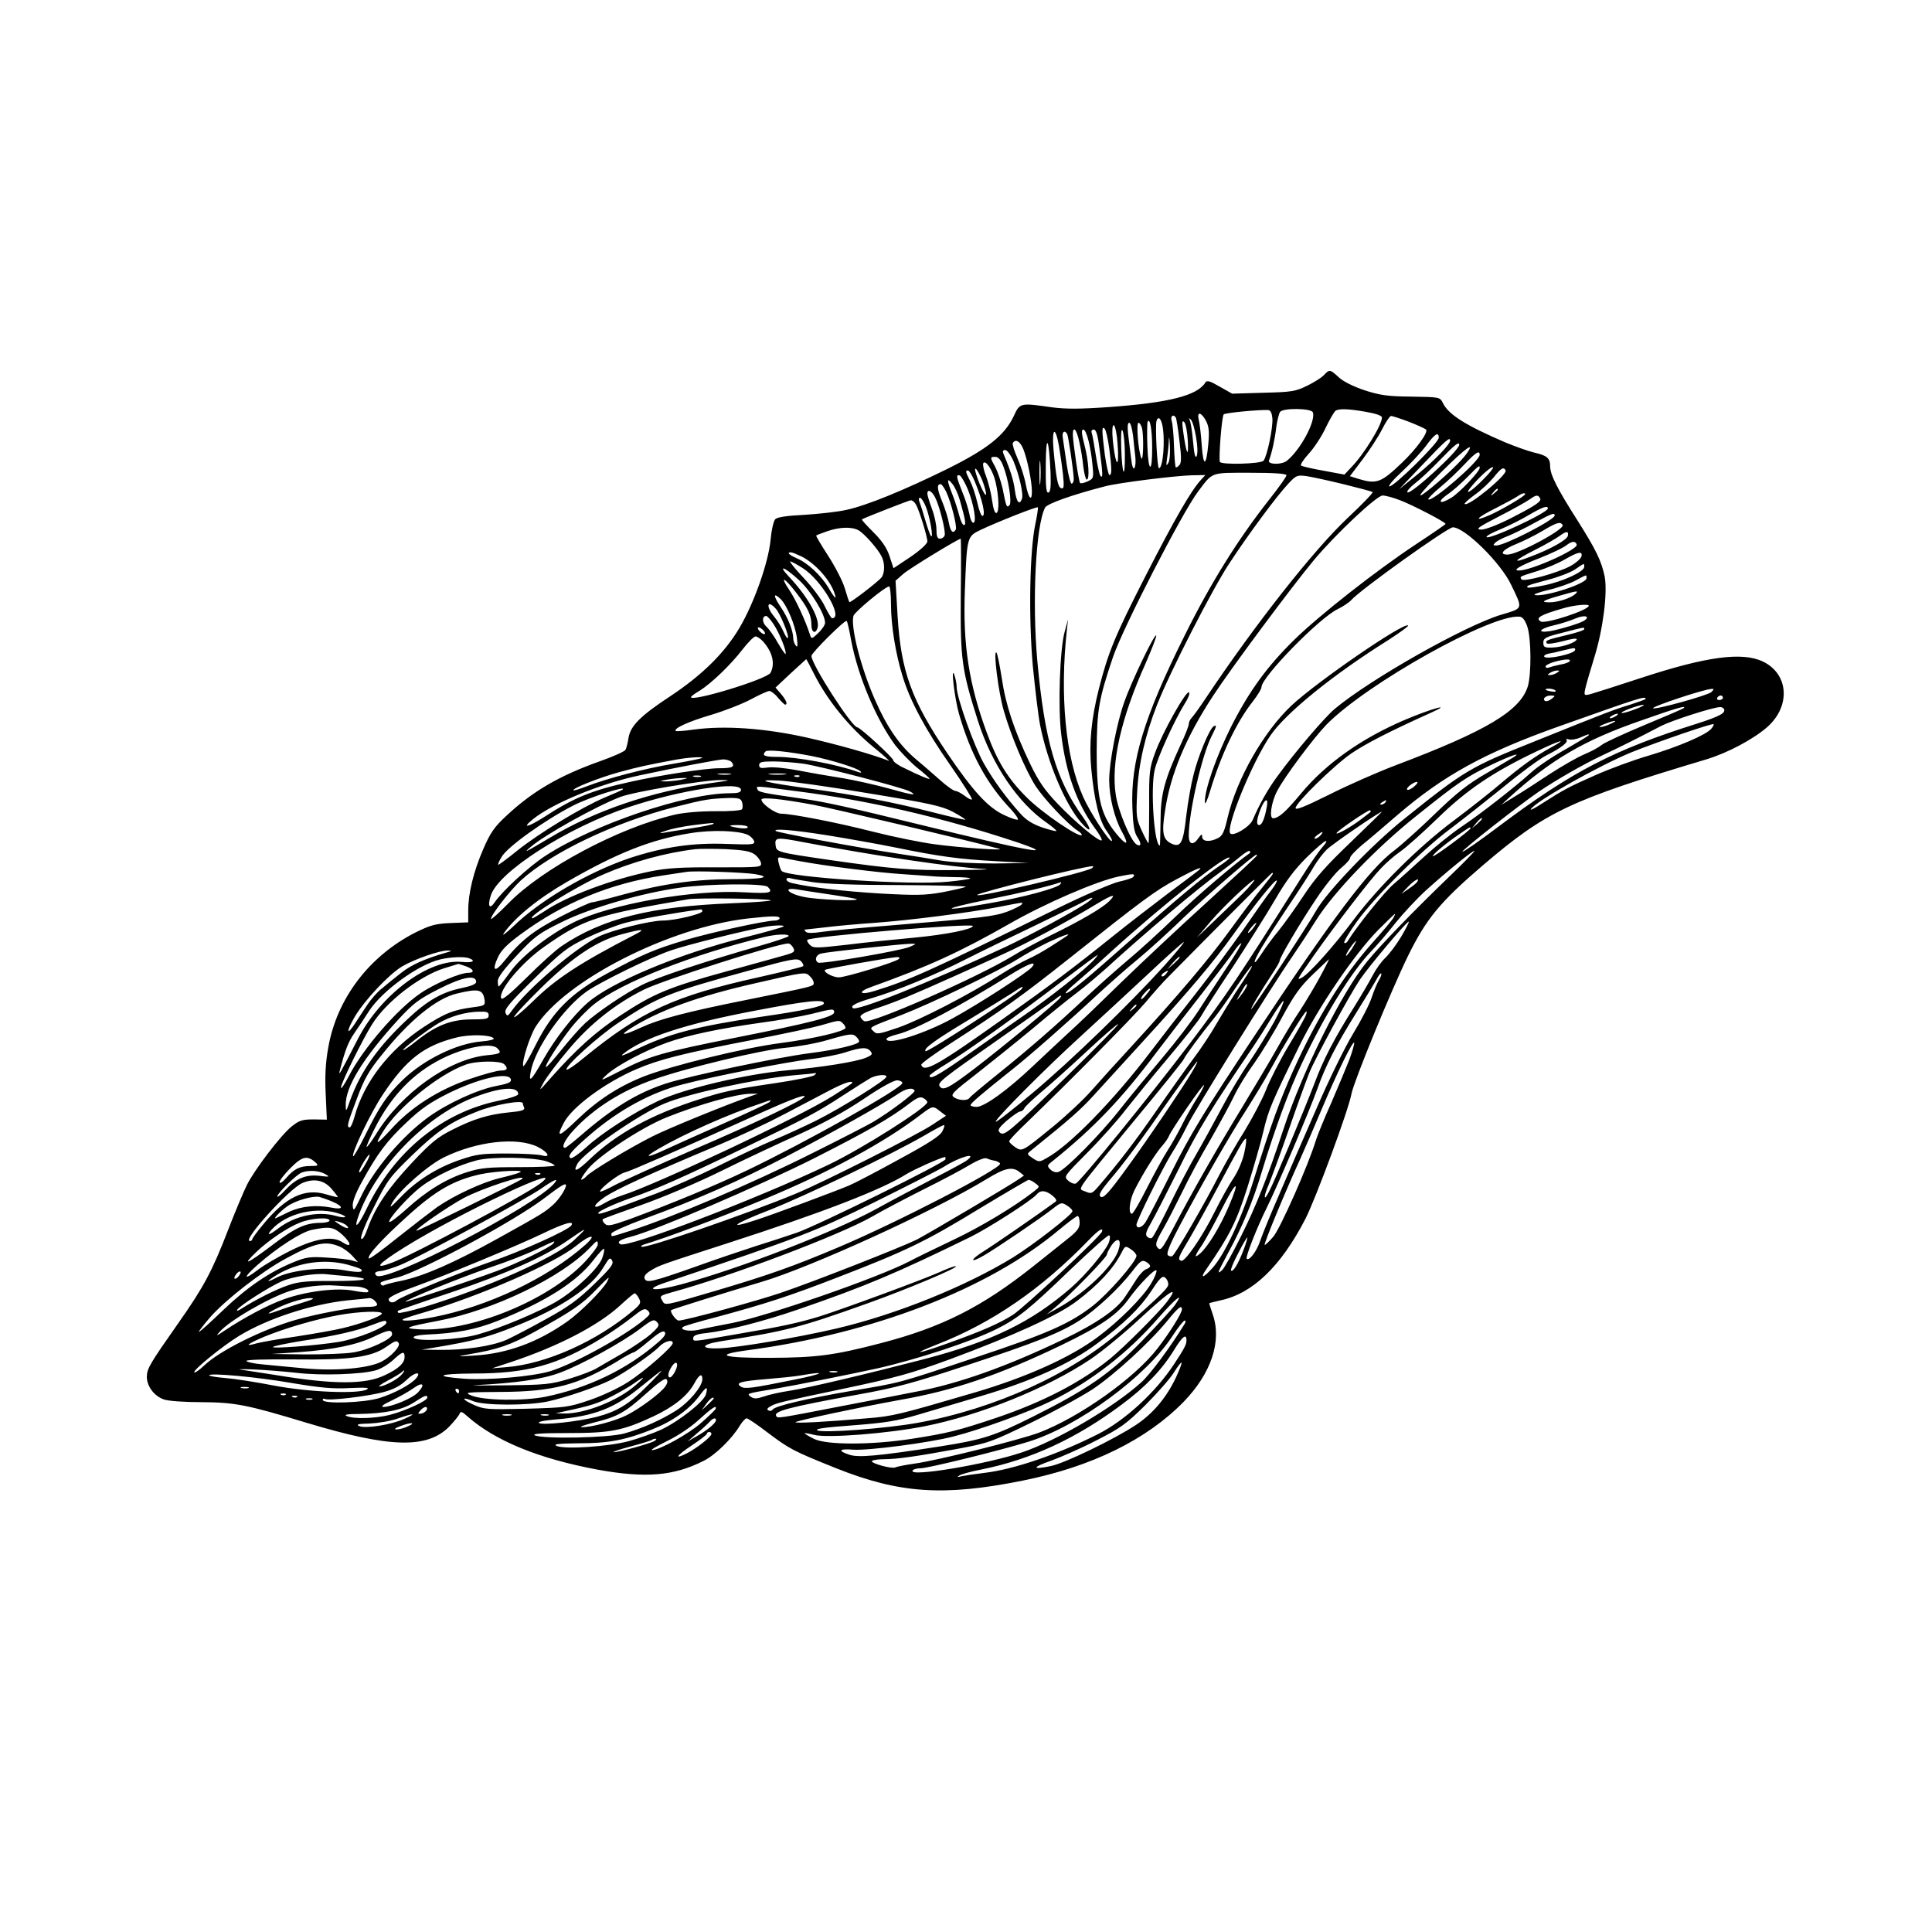 <?xml version="1.0" standalone="no"?>
<!DOCTYPE svg PUBLIC "-//W3C//DTD SVG 20010904//EN"
 "http://www.w3.org/TR/2001/REC-SVG-20010904/DTD/svg10.dtd">
<svg version="1.0" xmlns="http://www.w3.org/2000/svg"
 width="850pt" height="850pt" viewBox="0 0 850 850"
 preserveAspectRatio="xMidYMid meet">
<g transform="translate(0,850) scale(0.1,-0.1)"
fill="#000000" stroke="none">
<path d="M5825 6850 c-10 -11 -43 -32 -74 -47 -51 -25 -68 -28 -193 -31 l-137
-4 -55 31 c-43 25 -56 29 -63 18 -35 -57 -159 -89 -425 -108 -128 -9 -188 -9
-250 -1 -140 20 -141 20 -168 -39 -40 -84 -115 -144 -290 -231 -193 -95 -354
-161 -445 -181 -38 -9 -122 -18 -185 -22 -79 -4 -119 -10 -129 -19 -8 -9 -17
-48 -21 -93 -10 -100 -73 -278 -137 -386 -66 -111 -165 -208 -304 -300 -132
-87 -175 -130 -184 -184 -3 -21 -9 -44 -13 -52 -4 -7 -55 -30 -112 -50 -180
-64 -298 -133 -413 -241 -52 -48 -70 -74 -101 -146 -42 -97 -66 -193 -66 -270
l0 -52 -78 -3 c-68 -3 -90 -10 -155 -42 -204 -104 -346 -292 -383 -507 -12
-67 -15 -128 -11 -205 l5 -111 -58 1 c-50 0 -63 -4 -97 -31 -48 -39 -164 -191
-197 -258 -14 -28 -51 -116 -82 -196 -70 -182 -108 -253 -220 -412 -127 -181
-137 -199 -138 -235 0 -42 32 -85 75 -100 19 -7 91 -12 168 -12 145 -1 197
-11 461 -91 365 -110 528 -115 626 -17 22 23 43 49 46 57 4 12 11 10 34 -11
122 -108 315 -187 574 -235 210 -38 334 -28 466 39 52 26 126 99 159 155 11
17 24 32 30 32 5 0 46 -27 90 -61 98 -74 115 -83 302 -158 280 -112 476 -125
823 -55 303 61 545 180 708 347 121 125 168 266 128 383 -9 26 -16 49 -16 50
0 1 23 7 50 13 141 30 265 149 373 358 46 90 190 479 203 551 10 53 172 449
248 605 81 165 141 238 330 400 278 237 381 286 983 466 93 28 206 88 268 142
104 92 95 233 -18 288 -91 44 -249 23 -538 -72 -106 -35 -207 -67 -222 -71
-28 -7 -29 -6 -22 26 4 18 22 80 40 138 38 123 58 282 45 353 -14 68 -38 118
-119 246 -90 141 -121 203 -121 239 0 37 -14 48 -71 61 -25 6 -81 26 -125 44
-177 76 -251 123 -276 174 -13 26 -14 26 -138 28 -106 1 -138 6 -207 28 -50
17 -94 39 -113 57 -38 35 -41 36 -65 10z m-227 -191 c3 -41 -23 -166 -39 -186
-12 -14 -185 -19 -192 -5 -6 13 8 201 17 209 7 7 156 21 196 19 10 -1 16 -14
18 -37z m178 27 c14 -37 -54 -165 -114 -213 -23 -19 -86 -17 -79 1 12 31 26
93 32 146 4 30 12 61 17 68 15 18 137 16 144 -2z m234 2 c46 -8 70 -17 70 -25
0 -33 -80 -163 -135 -219 l-30 -32 -92 17 c-50 9 -95 19 -99 23 -4 4 12 28 35
53 22 24 56 75 73 112 18 38 38 71 43 75 14 11 55 10 135 -4z m-704 -40 c13
-25 15 -47 10 -102 -9 -100 -22 -102 -29 -4 -3 46 -9 95 -13 111 -9 38 11 35
32 -5z m-133 15 c3 -5 10 -50 16 -102 9 -71 9 -97 0 -107 -7 -8 -14 -12 -16
-10 -3 3 -6 44 -8 93 -1 48 -6 98 -10 111 -7 21 7 32 18 15z m1024 -18 c38
-15 72 -30 77 -35 11 -11 -41 -84 -106 -146 -92 -88 -111 -95 -191 -71 l-38
12 56 74 c31 41 70 101 86 133 16 32 34 58 39 58 5 0 40 -11 77 -25z m-1083
-16 c13 -65 3 -189 -15 -189 -8 0 -17 184 -11 208 7 22 19 13 26 -19z m148
-51 c7 -37 8 -73 3 -84 -6 -13 -11 5 -16 63 -4 46 -11 88 -15 95 -5 10 -4 10
5 2 7 -6 17 -40 23 -76z m-193 -45 c1 -118 -17 -114 -21 4 -2 54 -1 102 1 107
10 21 20 -34 20 -111z m157 25 c4 -78 -7 -55 -21 47 -5 39 -4 47 5 38 7 -6 14
-45 16 -85z m-241 25 c3 -32 8 -74 10 -93 2 -19 1 -41 -4 -49 -5 -8 -11 8 -15
45 -4 33 -10 80 -13 107 -3 30 -2 47 5 47 6 0 13 -26 17 -57z m39 35 c9 -35 6
-157 -3 -133 -13 32 -23 155 -12 155 5 0 11 -10 15 -22z m-110 -40 c3 -29 6
-69 5 -88 -1 -54 -15 -9 -23 73 -8 79 8 92 18 15z m-34 -49 c12 -93 12 -119 1
-119 -4 0 -13 40 -20 88 -14 111 -14 129 -1 116 6 -6 14 -44 20 -85z m69 -28
c1 -116 -12 -94 -16 27 -2 64 0 90 6 77 5 -11 10 -58 10 -104z m-201 57 c7
-29 15 -79 18 -110 4 -32 11 -58 15 -58 14 0 9 80 -10 153 -13 50 -14 67 -5
67 14 0 33 -74 41 -160 5 -53 4 -56 -22 -68 -15 -7 -30 -10 -33 -7 -6 5 -31
176 -32 213 0 41 17 23 28 -30z m90 -37 c14 -105 15 -128 4 -115 -5 5 -14 47
-21 92 -7 46 -15 90 -18 98 -3 8 1 14 9 14 11 0 18 -24 26 -89z m-179 17 c6
-35 14 -92 18 -127 5 -52 4 -63 -8 -59 -15 5 -22 40 -34 171 -8 94 8 105 24
15z m36 53 c5 -9 27 -154 29 -196 1 -11 -3 -21 -9 -23 -5 -1 -15 37 -22 85 -7
48 -15 100 -17 116 -5 26 7 37 19 18z m445 -128 c-9 -15 -10 -12 -6 16 3 18 7
52 8 75 1 32 3 28 5 -16 2 -32 -1 -66 -7 -75z m1190 111 c0 -21 -195 -214
-217 -214 -8 0 16 29 55 65 39 36 87 88 107 115 38 52 55 62 55 34z m-1708
-153 c2 -61 0 -85 -9 -88 -10 -4 -13 25 -12 124 1 141 14 118 21 -36z m1758
141 c0 -17 -65 -84 -142 -148 l-83 -67 105 110 c100 105 120 123 120 105z
m-1877 -40 c17 -43 37 -141 37 -184 0 -48 -15 -31 -27 31 -6 33 -23 85 -37
116 -14 32 -23 61 -20 66 12 20 33 7 47 -29z m1917 21 c0 -25 -215 -222 -228
-209 -4 4 11 22 33 39 22 17 72 63 110 103 67 69 85 83 85 67z m31 -41 c-22
-30 -84 -90 -150 -145 -85 -70 -63 -36 45 71 103 102 148 134 105 74z m-1992
-31 c25 -60 45 -146 37 -166 -11 -30 -24 -14 -31 38 -6 45 -19 87 -50 160 -5
12 -3 17 8 17 8 0 24 -22 36 -49z m2051 28 c0 -28 -212 -211 -226 -196 -3 3
21 27 53 54 32 26 80 72 107 101 48 51 66 63 66 41z m-1933 -121 c-2 -24 -4
-5 -4 42 0 47 2 66 4 43 2 -24 2 -62 0 -85z m-164 74 c24 -60 40 -163 28 -175
-12 -12 -14 -8 -30 74 -7 30 -21 72 -31 92 -25 45 -25 47 -1 47 13 0 24 -13
34 -38z m-33 -72 c15 -64 17 -132 4 -137 -7 -2 -14 18 -19 54 -4 31 -16 79
-26 106 -11 27 -16 53 -13 59 10 17 42 -31 54 -82z m2130 61 c0 -15 -89 -109
-125 -131 -50 -31 -65 -20 -19 13 22 14 61 49 89 77 52 53 55 55 55 41z m19
-47 c-58 -60 -96 -81 -50 -28 39 45 84 84 90 78 3 -2 -15 -25 -40 -50z m-2207
-8 c10 -27 18 -55 16 -62 -2 -7 -15 16 -30 52 -14 36 -22 64 -16 62 6 -2 19
-26 30 -52z m2302 45 c11 -18 -165 -163 -180 -148 -3 2 17 20 44 40 28 19 64
54 83 76 33 42 44 48 53 32z m-2336 -48 c35 -83 50 -153 34 -153 -5 0 -15 26
-22 58 -7 31 -21 74 -31 94 -21 42 -23 48 -10 48 5 0 18 -21 29 -47z m1372 26
c0 -6 -34 -54 -76 -107 -139 -177 -258 -368 -372 -598 -179 -359 -238 -553
-230 -756 3 -79 8 -110 22 -131 19 -28 17 -45 -4 -32 -25 15 -81 148 -91 218
-22 139 23 338 131 578 27 62 49 118 47 123 -5 14 -109 -202 -140 -291 -33
-91 -67 -267 -67 -345 0 -74 23 -168 56 -227 29 -53 25 -64 -11 -25 -81 92
-100 161 -100 379 1 181 9 229 72 415 43 127 304 634 373 726 67 89 53 84 231
84 107 0 159 -4 159 -11z m-1402 -62 c27 -67 40 -147 24 -147 -6 0 -14 17 -17
38 -4 20 -17 64 -31 97 -27 68 -29 78 -11 73 6 -3 22 -30 35 -61z m1025 41
c-43 -47 -114 -170 -241 -418 -137 -268 -166 -339 -207 -499 -34 -134 -44
-241 -34 -352 13 -140 35 -231 70 -278 16 -23 25 -41 20 -41 -14 0 -97 129
-126 195 -77 172 -103 445 -71 735 l5 45 -15 -55 c-21 -74 -30 -332 -15 -451
20 -168 68 -302 147 -411 20 -27 34 -51 31 -55 -10 -9 -118 81 -194 161 -57
60 -83 97 -122 178 -69 145 -107 258 -124 377 -9 57 -19 106 -23 110 -15 14 8
-172 32 -255 32 -112 95 -261 140 -332 36 -55 139 -166 183 -195 14 -9 23 -18
20 -21 -12 -12 -173 97 -240 164 -84 83 -131 159 -178 288 -78 212 -105 385
-96 623 9 238 9 239 70 268 76 36 246 103 251 99 2 -3 -3 -36 -11 -74 -25
-117 -30 -412 -11 -624 10 -102 24 -219 32 -260 33 -165 110 -347 179 -427 46
-53 52 -38 9 23 -118 163 -168 336 -200 684 -24 265 -7 599 34 677 10 17 115
55 262 93 59 16 309 47 384 49 l59 1 -20 -22z m631 -19 c65 -16 121 -31 125
-34 3 -3 -46 -54 -109 -113 -151 -142 -408 -469 -624 -792 -27 -41 -56 -81
-63 -88 -7 -7 -13 -20 -13 -28 0 -8 -16 -49 -36 -91 -71 -155 -88 -217 -88
-335 -1 -60 -2 -108 -3 -108 -25 0 -42 250 -23 332 12 55 88 221 134 295 15
23 22 44 17 47 -13 8 -117 -177 -149 -266 -25 -68 -27 -84 -26 -235 0 -90 -1
-163 -3 -163 -2 0 -16 25 -30 56 -24 53 -25 63 -20 168 6 124 35 251 88 386
56 143 243 509 318 622 83 127 209 297 260 351 34 36 38 38 81 32 25 -4 99
-20 164 -36z m-1690 -73 c24 -85 27 -106 17 -106 -6 0 -15 19 -21 43 -6 23
-19 65 -30 92 -25 63 -25 77 0 46 11 -13 26 -46 34 -75z m-61 40 c22 -47 49
-154 42 -166 -12 -20 -23 -9 -30 28 -3 20 -17 64 -30 96 -23 56 -24 76 -6 76
4 0 15 -16 24 -34z m2427 10 c0 -2 -8 -10 -17 -17 -16 -13 -17 -12 -4 4 13 16
21 21 21 13z m-2476 -34 c20 -39 48 -152 42 -168 -3 -8 -12 -14 -21 -14 -11 0
-15 11 -15 40 0 22 -9 63 -20 92 -11 29 -20 59 -20 66 0 22 19 13 34 -16z
m2596 14 c0 -8 -98 -66 -153 -91 -80 -35 -62 -13 25 30 39 20 80 42 92 50 20
14 36 19 36 11z m-550 -27 c53 -20 200 -96 200 -104 0 -2 -58 -42 -128 -88
-180 -119 -430 -316 -538 -422 -120 -118 -198 -225 -278 -383 -63 -126 -117
-277 -115 -331 0 -15 10 5 23 49 48 159 116 303 188 394 21 27 38 55 38 63 0
44 254 304 335 343 23 11 50 29 60 40 43 48 424 320 447 320 52 0 211 -156
257 -254 52 -108 54 -101 -46 -131 -160 -49 -573 -282 -731 -414 -44 -37 -174
-189 -251 -295 -42 -56 -82 -128 -109 -192 -12 -31 -85 -75 -99 -61 -23 23 97
316 177 432 67 98 275 267 518 419 51 33 90 61 87 64 -17 17 -402 -248 -513
-352 -123 -116 -241 -323 -281 -493 -14 -62 -23 -81 -42 -90 -36 -19 -69 -16
-70 5 0 14 -3 13 -16 -5 -23 -34 -43 -29 -43 10 0 103 58 354 100 437 23 45
25 54 9 44 -18 -11 -68 -131 -88 -213 -11 -42 -25 -123 -32 -181 -13 -118 -24
-140 -64 -122 -39 18 -45 47 -29 147 24 160 92 322 212 505 79 121 344 477
442 595 96 115 277 285 303 285 12 0 47 -9 77 -21z m615 10 c10 -14 -15 -31
-128 -89 -59 -30 -112 -50 -130 -50 -27 1 -15 10 78 58 61 31 121 65 135 75
28 20 36 21 45 6z m-2701 -40 c17 -43 34 -139 22 -128 -3 3 -15 35 -25 70 -10
35 -22 72 -26 82 -4 9 -3 17 3 17 5 0 17 -18 26 -41z m-44 11 c15 -27 50 -141
50 -162 0 -10 -30 -38 -74 -68 l-75 -50 -17 52 c-12 37 -33 68 -71 106 -30 30
-53 55 -51 57 9 6 205 83 215 84 7 0 17 -8 23 -19z m2780 -17 c-1 -20 -270
-144 -270 -125 0 5 28 20 63 34 35 15 90 42 123 62 58 34 84 44 84 29z m30
-31 c0 -19 -220 -132 -257 -132 -15 0 -15 2 -3 14 8 7 33 20 55 28 22 9 74 34
115 57 77 42 90 47 90 33z m35 -42 c11 -18 -197 -130 -243 -130 -39 0 -20 23
40 47 30 12 82 38 114 57 62 37 79 43 89 26z m-3098 -23 c24 -13 84 -80 101
-114 16 -29 15 -75 0 -94 -18 -21 -138 -113 -141 -108 -2 2 -11 29 -20 60 -9
31 -42 95 -73 143 -31 48 -55 88 -53 90 2 2 24 10 49 19 55 19 108 20 137 4z
m3121 -24 c-3 -18 -76 -59 -167 -93 -82 -32 -72 -17 21 30 46 23 94 51 108 61
31 23 42 24 38 2z m-2671 -265 c-2 -278 4 -325 75 -548 61 -192 176 -363 305
-451 24 -17 43 -33 40 -35 -2 -2 -30 5 -63 16 -42 15 -70 32 -97 63 -60 67
-116 143 -159 219 -42 75 -117 284 -119 333 0 17 -5 41 -10 55 -17 48 1 -104
20 -170 51 -177 122 -309 230 -422 19 -21 32 -40 29 -44 -3 -3 -31 6 -62 21
-70 33 -136 105 -249 272 -157 233 -203 359 -218 603 l-9 155 34 30 c26 23
239 153 253 155 1 0 2 -114 0 -252z m2710 226 c7 -21 -200 -114 -254 -114 -31
0 2 20 89 54 51 20 104 45 118 56 26 20 41 21 47 4z m-3409 -53 c58 -30 119
-97 141 -154 15 -40 5 -33 -24 17 -32 54 -92 110 -140 130 -34 15 -45 26 -25
26 6 0 27 -9 48 -19z m3430 2 c-2 -10 -23 -29 -48 -43 -57 -31 -207 -72 -216
-59 -8 13 -12 11 71 37 39 12 93 35 120 51 59 34 78 37 73 14z m-3427 -52 c83
-52 182 -221 130 -221 -4 0 -18 24 -32 52 -13 29 -55 85 -93 125 -38 40 -64
73 -59 73 5 0 29 -13 54 -29z m3439 5 c0 -21 -93 -64 -175 -81 -38 -8 -71 -12
-74 -10 -7 8 0 10 89 34 47 12 101 33 120 46 42 29 40 28 40 11z m-3456 -57
c53 -48 116 -151 116 -189 0 -9 -13 -29 -30 -45 -27 -26 -30 -27 -36 -9 -19
61 -62 154 -90 196 -46 68 -24 60 30 -11 51 -66 66 -98 66 -142 0 -30 17 -40
26 -14 15 38 -39 137 -125 228 -51 54 -22 45 43 -14z m3466 7 c0 -24 -183 -83
-227 -74 -10 2 16 12 57 22 41 9 95 28 120 41 54 29 50 28 50 11z m-3060 -115
c0 -91 20 -217 51 -316 32 -107 101 -236 211 -393 55 -79 97 -146 94 -149 -3
-3 -17 4 -32 16 -15 11 -33 21 -40 21 -8 0 -38 21 -68 48 -29 26 -79 69 -110
95 -70 60 -124 139 -175 255 -64 144 -110 327 -96 373 6 18 140 129 157 129 4
0 8 -35 8 -79z m3010 45 c-20 -18 -76 -36 -113 -36 -42 0 -30 8 44 29 80 23
87 24 69 7z m-3494 -23 c27 -28 63 -115 70 -169 4 -36 3 -45 -5 -34 -6 8 -11
22 -11 30 0 35 -23 92 -55 139 -34 50 -34 68 1 34z m-22 -42 c19 -21 60 -121
52 -128 -3 -3 -11 10 -19 28 -8 19 -26 48 -40 65 -39 46 -32 79 7 35z m3576
14 c0 -19 -191 -82 -212 -69 -24 15 -1 29 97 57 49 15 115 21 115 12z m-21
-66 c-19 -12 -105 -38 -151 -46 -60 -9 -44 12 19 26 31 7 74 21 97 31 39 16
65 8 35 -11z m-3565 -16 c26 -39 59 -123 52 -130 -2 -2 -17 20 -34 49 -16 29
-39 61 -50 71 -20 18 -20 47 -1 47 5 0 20 -17 33 -37z m3315 -8 c18 -52 19
-207 3 -264 -33 -108 -182 -197 -582 -348 -79 -30 -211 -88 -292 -129 -105
-52 -148 -70 -148 -59 0 22 166 185 245 240 63 43 170 98 350 179 103 46 4 19
-114 -31 -192 -82 -347 -192 -457 -324 -68 -82 -99 -109 -123 -109 -18 0 -8
71 18 120 32 62 160 233 217 292 178 181 724 486 849 475 14 -1 24 -15 34 -42z
m-2974 -64 c30 -157 111 -348 194 -460 21 -27 63 -71 94 -97 32 -25 57 -48 57
-50 0 -5 -48 15 -112 47 -27 12 -48 28 -48 34 0 11 -146 145 -158 145 -24 0
-202 277 -202 314 0 14 148 161 155 154 3 -2 12 -41 20 -87z m-385 44 c7 -8 8
-15 2 -15 -5 0 -15 7 -22 15 -7 8 -8 15 -2 15 5 0 15 -7 22 -15z m3610 7 c0
-5 -35 -16 -77 -26 -88 -21 -95 -24 -88 -36 3 -5 35 0 71 9 39 11 63 14 61 8
-5 -15 -66 -35 -109 -36 -33 -1 -38 2 -38 22 0 19 10 25 83 43 104 27 97 25
97 16z m-3613 -54 c42 -47 54 -98 33 -138 -15 -28 -350 -130 -350 -107 0 3 17
16 38 28 51 32 136 113 189 182 24 31 50 57 57 57 7 0 22 -10 33 -22z m3573
-37 c0 -17 -127 -45 -136 -30 -2 5 5 10 18 13 13 2 41 8 63 14 55 13 55 13 55
3z m-3350 -103 c60 -120 158 -240 269 -330 42 -34 69 -59 61 -55 -72 28 -223
71 -360 102 -184 41 -361 54 -499 35 -41 -6 -76 -8 -78 -6 -11 11 57 42 156
71 60 18 139 49 176 69 37 20 73 36 80 36 7 0 25 -13 38 -30 14 -16 28 -30 31
-30 13 0 5 20 -18 47 l-24 28 66 62 c37 34 68 62 69 63 1 0 16 -28 33 -62z
m3326 53 c-3 -5 -22 -12 -42 -15 -19 -4 -42 -10 -50 -13 -8 -3 -14 -1 -14 5 0
5 17 14 38 20 48 13 75 14 68 3z m-56 -51 c-8 -5 -22 -10 -30 -10 -13 0 -13 1
0 10 8 5 22 10 30 10 13 0 13 -1 0 -10z m-6 -79 c3 -4 -6 -6 -19 -3 -14 2 -25
6 -25 8 0 8 39 4 44 -5z m685 -6 c-14 -14 -248 -79 -256 -71 -7 7 224 84 257
85 12 1 12 -1 -1 -14z m-703 -30 c-10 -8 -23 -12 -28 -9 -14 9 2 24 25 24 21
-1 21 -1 3 -15z m754 5 c0 -5 -7 -10 -16 -10 -8 0 -12 5 -9 10 3 6 10 10 16
10 5 0 9 -4 9 -10z m-340 -5 c0 -2 -30 -13 -67 -25 -69 -21 -92 -29 -417 -160
-288 -115 -310 -128 -576 -341 -144 -115 -344 -324 -391 -408 -33 -60 -278
-431 -284 -431 -5 0 37 71 92 155 18 27 33 53 33 58 0 14 90 167 162 274 37
56 86 116 108 134 22 18 40 38 40 45 0 7 24 32 52 56 29 23 100 84 158 134
202 173 382 272 705 387 363 129 385 136 385 122z m-45 -45 c-27 -11 -54 -18
-60 -17 -11 4 72 35 95 36 8 0 -7 -9 -35 -19z m213 5 c-2 -3 -81 -37 -173 -75
-93 -39 -178 -78 -189 -88 -12 -10 -45 -28 -74 -40 -29 -12 -96 -50 -150 -85
-53 -35 -124 -81 -157 -101 l-60 -37 36 33 c183 166 328 251 579 338 153 54
201 68 188 55z m176 -3 c11 -18 -16 -33 -119 -66 -365 -115 -547 -209 -870
-451 -86 -65 -158 -115 -161 -112 -5 5 246 202 336 264 74 50 195 120 278 159
75 35 151 73 260 130 47 24 226 82 259 83 6 1 14 -3 17 -7z m-474 -32 c-8 -5
-19 -10 -25 -10 -5 0 -3 5 5 10 8 5 20 10 25 10 6 0 3 -5 -5 -10z m-25 -35
c-16 -8 -37 -14 -45 -14 -8 0 1 7 20 14 46 18 64 17 25 0z m444 -21 c-22 -27
-144 -79 -274 -118 -66 -19 -172 -58 -235 -86 -120 -53 -138 -63 -234 -124
-32 -21 -55 -33 -51 -26 22 35 295 189 442 250 115 46 356 129 362 124 2 -2
-2 -11 -10 -20z m-539 -28 c0 -3 -46 -30 -101 -62 -56 -31 -125 -77 -153 -103
-77 -69 -221 -181 -307 -239 -42 -28 -115 -87 -163 -131 -48 -44 -109 -99
-135 -121 -39 -33 -160 -183 -202 -251 -4 -7 -11 -10 -15 -7 -3 4 22 47 57 95
79 109 282 311 409 406 52 39 157 122 234 184 76 63 162 126 190 140 64 32 97
58 88 68 -4 5 1 5 10 2 10 -3 32 0 50 8 38 16 38 16 38 11z m-165 -54 c-73
-40 -131 -82 -221 -158 -43 -37 -137 -111 -209 -165 -153 -114 -332 -292 -440
-436 -84 -113 -196 -238 -227 -254 -24 -13 -26 -15 55 101 90 128 244 329 291
378 22 24 61 58 86 75 25 17 99 83 165 147 128 125 245 204 437 295 104 50
140 59 63 17z m-3255 -38 c90 -18 201 -53 215 -67 7 -7 4 -8 -8 -4 -97 35
-271 67 -358 67 -55 0 -69 6 -51 24 8 9 98 0 202 -20z m3090 -5 c-8 -5 -62
-37 -120 -71 -82 -47 -132 -87 -225 -177 -66 -64 -147 -137 -180 -162 -112
-84 -271 -296 -621 -824 -215 -324 -276 -424 -359 -590 -55 -110 -107 -210
-115 -222 -16 -25 -40 -31 -40 -11 0 18 117 253 156 315 19 29 49 83 67 120
34 70 369 609 461 742 28 41 76 114 106 162 78 124 264 318 441 459 186 149
220 172 332 226 84 40 134 57 97 33z m-3571 -4 c-3 -2 -59 -14 -125 -25 -127
-21 -295 -65 -384 -100 -29 -11 -54 -19 -57 -17 -7 8 114 56 202 80 84 23 121
31 250 55 56 10 121 14 114 7z m130 -18 c16 -21 3 -27 -56 -27 -60 0 -262 -31
-391 -60 -168 -37 -248 -70 -377 -154 -72 -46 -103 -53 -50 -10 87 70 295 156
470 193 168 36 339 68 366 70 15 0 32 -5 38 -12z m316 -7 c74 -11 437 -105
468 -122 38 -20 9 -16 -93 13 -58 16 -148 36 -200 45 -52 8 -140 23 -196 34
-57 11 -117 17 -138 13 -29 -4 -36 -2 -36 11 0 13 11 16 63 16 34 0 94 -5 132
-10z m-322 -47 c-13 -2 -35 -2 -50 0 -16 2 -5 4 22 4 28 0 40 -2 28 -4z m240
0 c-18 -2 -48 -2 -65 0 -18 2 -4 4 32 4 36 0 50 -2 33 -4z m-370 -10 c-7 -2
-21 -2 -30 0 -10 3 -4 5 12 5 17 0 24 -2 18 -5z m434 1 c-3 -3 -12 -4 -19 -1
-8 3 -5 6 6 6 11 1 17 -2 13 -5z m-522 -15 c-22 -4 -53 -7 -70 -7 -26 1 -24 2
10 8 22 4 54 7 70 7 25 1 23 -1 -10 -8z m135 -14 c-265 -37 -512 -121 -713
-242 -111 -66 -116 -68 -82 -39 61 53 292 181 395 220 61 23 361 73 435 74 55
0 52 -1 -35 -13z m690 -45 c275 -45 322 -56 373 -82 31 -17 56 -33 54 -34 -2
-2 -64 12 -138 31 -176 45 -347 78 -544 105 -197 27 -254 41 -140 36 44 -2
222 -27 395 -56z m2401 29 c-13 -11 -27 -17 -30 -13 -7 7 28 34 43 34 6 -1 0
-10 -13 -21z m-2961 -14 c0 -11 -12 -15 -49 -15 -194 0 -599 -137 -811 -275
-70 -45 -190 -155 -223 -204 -23 -34 -33 -19 -18 28 31 104 335 299 607 390
226 75 494 117 494 76z m245 -6 c315 -40 639 -115 965 -223 202 -68 50 -40
-415 74 -326 80 -421 101 -524 116 -182 26 -194 29 -199 42 -5 15 -16 16 173
-9z m-766 7 c-2 -2 -38 -18 -79 -35 -103 -44 -289 -157 -385 -234 -44 -36 -82
-63 -83 -62 -2 2 4 18 15 35 25 44 190 162 315 226 70 36 239 90 217 70z m526
-56 c3 -11 3 -24 0 -30 -4 -6 -53 -10 -118 -9 -68 0 -139 -6 -177 -15 -247
-57 -582 -236 -732 -389 -43 -44 -78 -75 -78 -70 0 18 84 125 131 169 135 123
408 254 676 323 133 34 155 37 235 40 49 1 58 -2 63 -19z m315 -11 c80 -15
677 -156 815 -193 37 -10 -180 5 -286 20 -59 8 -178 32 -265 54 -160 41 -361
80 -407 80 -26 0 -87 44 -87 62 0 12 84 4 230 -23z m1993 -11 c-9 -49 -21 -78
-33 -78 -14 0 -12 24 6 70 19 48 36 53 27 8z m522 22 c-3 -5 -12 -10 -18 -10
-7 0 -6 4 3 10 19 12 23 12 15 0z m-66 -43 c-2 -2 -22 -17 -44 -34 -42 -32
-105 -67 -105 -59 0 9 143 106 148 101 3 -3 3 -6 1 -8z m-85 -131 c-107 -102
-157 -158 -207 -234 -36 -55 -87 -126 -112 -157 -26 -31 -59 -77 -76 -103 -16
-25 -29 -41 -29 -34 0 16 41 84 146 242 50 74 102 155 116 180 15 25 40 58 56
73 26 25 230 165 242 166 2 1 -59 -59 -136 -133z m576 101 c0 -2 -10 -12 -22
-23 l-23 -19 19 23 c18 21 26 27 26 19z m-3382 -22 c-3 -3 -48 -12 -101 -20
-53 -8 -109 -17 -124 -20 -15 -2 -8 2 17 10 25 9 77 19 115 24 96 12 99 12 93
6z m152 -14 c0 -6 -17 -7 -37 -4 -52 8 -54 13 -5 13 23 0 42 -4 42 -9z m3180
-5 c0 -8 -161 -128 -166 -123 -5 5 61 60 121 100 40 28 45 30 45 23z m-3180
-29 c14 -7 26 -20 28 -29 3 -14 -10 -15 -120 -11 -150 6 -277 -13 -427 -62
-183 -62 -394 -185 -513 -301 -34 -32 -52 -45 -41 -29 49 69 149 151 279 226
218 126 370 186 539 213 96 16 214 12 255 -7z m350 -2 c86 -14 222 -38 301
-54 191 -39 276 -51 444 -60 l140 -8 -151 -2 c-92 0 -184 5 -235 13 -46 8
-133 22 -194 31 -165 25 -526 92 -532 99 -13 12 75 5 227 -19z m2170 0 c-7 -8
-18 -15 -24 -15 -6 0 -2 7 8 15 25 19 32 19 16 0z m-2277 -30 c314 -60 667
-112 797 -118 36 -2 -18 -4 -120 -5 -201 -2 -284 5 -550 43 -247 36 -244 36
-248 68 -4 33 7 34 121 12z m2285 -22 c-14 -16 -57 -77 -95 -138 -274 -435
-323 -507 -489 -727 -177 -233 -482 -608 -501 -615 -8 -3 -23 3 -34 13 -19 18
-18 19 85 123 58 58 134 143 168 188 35 44 120 149 190 232 70 83 135 165 144
183 9 17 71 114 138 214 66 101 150 234 186 296 48 83 85 132 139 186 40 39
78 72 84 72 6 0 -1 -12 -15 -27z m-2498 -32 c14 -10 26 -27 28 -38 3 -19 -4
-19 -195 -19 -153 1 -218 -3 -288 -17 -172 -35 -373 -110 -471 -177 -25 -16
-48 -30 -51 -30 -34 0 196 143 312 193 126 55 275 96 405 111 19 2 80 2 135 0
76 -4 106 -9 125 -23z m2179 6 c-67 -47 -232 -188 -324 -277 -66 -64 -162
-152 -214 -195 -52 -44 -133 -116 -180 -160 -135 -127 -256 -232 -388 -338
-67 -54 -125 -102 -128 -108 -9 -13 -48 -11 -69 4 -15 11 -4 22 102 104 65 51
177 141 248 200 71 60 158 130 194 157 36 27 92 75 126 105 164 150 410 358
504 425 30 22 70 53 89 69 18 15 36 26 39 23 3 -3 3 -7 1 -9z m879 -102 c-167
-161 -303 -302 -363 -375 -112 -137 -284 -481 -369 -740 -68 -207 -122 -341
-185 -467 -38 -77 -76 -145 -85 -152 -23 -19 -21 -14 28 78 61 112 109 227
146 351 57 188 121 363 176 478 101 215 219 405 305 495 28 29 77 86 109 127
33 41 94 107 136 145 90 81 206 176 211 171 2 -1 -47 -52 -109 -111z m-848 91
c0 -3 -96 -92 -212 -198 -117 -106 -289 -267 -383 -358 -93 -91 -199 -193
-235 -225 -36 -33 -105 -98 -155 -145 -112 -106 -214 -180 -249 -180 -14 0
-26 4 -26 8 0 8 52 52 185 158 76 60 253 216 370 325 50 46 131 118 180 158
50 41 144 127 210 191 95 91 300 268 313 270 1 0 2 -2 2 -4z m-2010 -25 c111
-21 351 -51 452 -57 57 -4 114 -8 128 -9 14 -2 58 -3 99 -4 41 0 72 -3 69 -6
-2 -3 -45 -9 -95 -14 -158 -17 -709 19 -734 47 -4 4 -9 19 -13 35 -6 25 -4 27
16 23 13 -3 48 -10 78 -15z m1890 14 c0 -2 -21 -19 -47 -36 -70 -48 -185 -143
-390 -326 -189 -168 -268 -233 -284 -233 -6 0 16 22 48 49 32 27 99 86 148
131 232 211 525 443 525 415z m-605 -44 c-20 -18 -521 -135 -505 -118 10 11
455 123 505 126 6 1 6 -2 0 -8z m470 -9 c-6 -5 -66 -51 -135 -102 -69 -52
-179 -137 -245 -190 -177 -142 -269 -211 -480 -361 -291 -207 -350 -240 -362
-204 -1 6 57 48 130 95 225 145 313 208 522 374 318 253 378 298 472 348 82
44 120 60 98 40z m-1952 -18 c74 -13 34 -22 -100 -22 -164 0 -305 -20 -479
-67 -69 -19 -132 -35 -140 -35 -7 0 -68 -27 -134 -61 -121 -62 -178 -106 -252
-198 -41 -51 -55 -43 -28 16 14 31 40 58 100 102 188 139 396 225 631 260 40
6 85 13 99 15 33 6 254 -2 303 -10z m1663 -12 c-3 -5 -31 -14 -63 -21 -33 -8
-154 -60 -278 -121 -563 -276 -643 -312 -798 -360 -63 -20 -77 -5 -16 17 256
92 391 154 609 278 157 90 383 188 483 209 65 13 73 13 63 -2z m614 14 c0 -3
-22 -31 -48 -63 -27 -32 -90 -116 -141 -186 -93 -128 -227 -286 -435 -513 -61
-66 -139 -152 -173 -191 -35 -40 -110 -110 -167 -157 -141 -115 -138 -113
-170 -93 -14 10 -26 21 -26 26 0 5 35 42 77 82 187 180 464 460 523 529 34 41
77 89 94 106 179 182 460 464 463 464 2 0 3 -2 3 -4z m-2025 -37 c51 -8 193
-13 387 -13 169 -1 298 -4 287 -8 -10 -4 -58 -15 -105 -24 -75 -13 -112 -14
-274 -5 -161 10 -299 26 -387 46 -13 3 -23 10 -23 16 0 6 8 8 18 5 9 -3 53
-10 97 -17z m1929 -11 c-24 -28 -21 -25 -139 -138 l-99 -95 62 73 c51 60 177
180 191 181 2 1 -4 -9 -15 -21z m89 -25 c-17 -21 -72 -99 -123 -173 -52 -74
-146 -201 -209 -281 -64 -81 -154 -197 -201 -259 -162 -213 -357 -413 -457
-466 -29 -17 -33 -17 -59 0 -27 18 -27 19 -7 35 168 135 218 179 275 242 37
41 131 144 209 229 207 226 322 362 406 480 98 137 184 243 190 236 3 -3 -8
-22 -24 -43z m642 37 c-3 -5 -20 -19 -38 -31 l-32 -22 29 31 c28 30 55 44 41
22z m-1570 -10 c-11 -17 -166 -59 -318 -85 -215 -38 -213 -26 3 18 146 29 274
60 318 76 2 0 0 -3 -3 -9z m-1287 -12 c26 -26 10 -30 -100 -24 -225 14 -596
-52 -758 -134 -106 -53 -227 -148 -275 -216 -25 -35 -48 -64 -51 -64 -2 0 -4
11 -4 24 0 16 28 53 85 114 78 83 96 96 198 146 123 61 352 128 522 151 121
17 367 19 383 3z m277 -34 c61 -9 112 -18 114 -20 10 -10 -180 -2 -233 10 -69
14 -95 43 -30 33 22 -4 89 -14 149 -23z m1224 -30 c-31 -30 -125 -85 -254
-148 -49 -24 -126 -65 -170 -92 -156 -95 -620 -299 -652 -287 -6 3 -14 11 -17
18 -3 10 19 22 77 41 83 28 146 54 342 142 61 27 155 70 210 95 98 44 290 147
410 220 71 43 90 47 54 11z m-1488 5 c6 -3 -71 -9 -170 -13 -358 -14 -571 -67
-751 -189 -25 -17 -93 -78 -152 -137 -77 -76 -109 -102 -113 -92 -13 34 90
157 190 227 172 121 227 139 635 209 39 6 349 3 361 -5z m1389 -12 c-60 -40
-254 -145 -356 -193 -346 -161 -656 -285 -672 -269 -11 10 13 23 88 45 105 31
275 101 410 170 63 32 203 100 310 151 107 52 204 99 215 106 11 7 24 13 30
13 5 0 -6 -10 -25 -23z m-285 -6 c-3 -5 -31 -19 -61 -31 -59 -22 -109 -28
-509 -61 -137 -11 -277 -24 -310 -29 -38 -6 -63 -6 -69 0 -6 6 -8 10 -6 10 3
0 43 5 90 10 47 6 146 15 220 20 161 12 409 44 540 69 118 23 112 23 105 12z
m-1405 -30 c0 -12 -121 -41 -173 -41 -56 0 -225 -42 -284 -71 -101 -49 -313
-230 -380 -324 -19 -27 -22 -28 -29 -11 -6 15 18 44 127 151 122 120 143 136
229 178 52 25 130 56 172 67 59 16 240 48 331 59 4 1 7 -3 7 -8z m3041 -28
c-5 -10 -47 -60 -93 -111 -131 -148 -242 -327 -347 -559 -60 -133 -98 -237
-175 -483 -52 -167 -128 -330 -182 -389 -41 -46 -57 -48 -26 -4 103 149 133
210 181 362 27 86 59 197 70 246 22 93 37 128 158 374 85 173 242 403 346 509
39 39 73 72 75 72 1 0 -2 -8 -7 -17z m-2701 -3 c0 -5 -10 -10 -21 -10 -41 0
-275 -51 -391 -85 -138 -41 -194 -65 -347 -148 -159 -86 -240 -167 -313 -312
-29 -59 -54 -101 -56 -95 -7 20 29 131 54 172 128 203 588 438 934 477 108 12
140 12 140 1z m2734 -82 c-21 -35 -52 -76 -70 -93 -17 -16 -41 -50 -54 -75
-13 -25 -48 -85 -79 -135 -91 -144 -139 -236 -180 -347 -44 -114 -172 -422
-197 -469 -24 -48 -27 -28 -3 27 11 27 52 137 89 244 37 107 78 219 90 249 24
61 176 341 223 411 38 57 210 261 215 255 2 -2 -13 -32 -34 -67z m-651 38
c-10 -13 -20 -22 -22 -20 -4 4 29 44 36 44 2 0 -4 -11 -14 -24z m-2066 8 c-4
-4 -82 -26 -174 -49 -288 -72 -585 -197 -688 -287 -64 -56 -143 -158 -194
-248 -54 -96 -66 -107 -56 -55 18 102 145 283 249 355 66 44 274 146 366 178
71 25 333 90 420 105 42 7 84 7 77 1z m833 2 c0 -14 -117 -38 -255 -51 -88 -8
-224 -22 -303 -32 -133 -15 -144 -15 -159 0 -9 9 -14 19 -11 22 15 15 728 75
728 61z m-1485 -37 c-243 -125 -351 -196 -451 -295 -42 -41 -79 -72 -82 -69
-4 3 50 61 118 128 141 138 246 208 357 237 90 24 107 24 58 -1z m675 -7 c0
-4 -62 -25 -137 -46 -222 -63 -443 -136 -508 -169 -77 -38 -197 -120 -250
-168 -22 -20 -69 -73 -105 -118 -35 -44 -66 -78 -68 -76 -7 6 56 104 111 174
28 35 73 81 101 103 121 96 436 220 751 296 50 12 105 14 105 4z m1216 -5
c-10 -7 -41 -27 -68 -44 -28 -18 -71 -42 -96 -53 -25 -11 -80 -42 -122 -69
-136 -87 -353 -199 -448 -232 -85 -29 -95 -31 -109 -16 -19 18 -27 14 127 73
126 49 426 193 507 244 36 23 97 56 136 75 72 33 109 45 73 22z m438 -124
c-154 -170 -412 -420 -578 -559 -88 -74 -162 -132 -165 -129 -7 8 222 238 374
376 72 66 202 186 290 268 88 83 161 148 163 146 3 -2 -36 -48 -84 -102z m824
73 c-13 -19 -24 -33 -26 -31 -5 4 37 65 44 65 2 0 -6 -15 -18 -34z m-2458 4
c9 -17 5 -21 -42 -34 -29 -8 -143 -40 -253 -70 -251 -69 -319 -97 -463 -192
-111 -73 -197 -150 -311 -279 -51 -58 -52 -59 -29 -17 13 23 62 89 110 145 94
113 209 203 333 264 87 42 579 200 632 202 7 1 17 -8 23 -19z m512 4 c-40 -17
-389 -77 -403 -69 -17 11 -9 35 14 40 26 7 360 43 397 43 23 0 22 -1 -8 -14z
m1395 -91 c-40 -60 -95 -144 -123 -188 -28 -44 -100 -138 -160 -209 -60 -71
-145 -174 -189 -230 -84 -107 -237 -262 -268 -272 -12 -4 -26 1 -36 11 -15 15
-14 18 9 36 182 146 305 275 458 479 48 63 138 180 201 260 62 80 125 162 139
183 13 20 28 37 33 37 4 0 -24 -48 -64 -107z m-3437 65 c-93 -27 -151 -53
-196 -89 -27 -21 -65 -52 -84 -68 -20 -15 -48 -48 -64 -72 -16 -24 -41 -61
-54 -82 -38 -58 -39 -35 -1 30 44 74 151 187 208 221 54 32 166 71 201 70 20
0 19 -2 -10 -10z m2854 -30 c-39 -43 -193 -166 -324 -256 -74 -52 -189 -131
-255 -178 -111 -77 -146 -96 -145 -76 1 4 35 28 78 54 89 54 300 205 510 365
81 61 149 112 151 112 2 1 -4 -9 -15 -21z m-2750 6 c32 -12 15 -21 -33 -16
-144 14 -355 -143 -456 -338 -79 -154 -87 -168 -80 -140 23 89 37 125 63 163
16 23 46 68 67 101 59 89 217 203 312 225 46 11 106 13 127 5z m1469 -35 c-5
-4 -91 -25 -193 -48 -375 -83 -520 -150 -770 -354 -39 -33 -74 -56 -77 -53
-12 11 142 150 232 209 169 111 222 132 567 226 193 53 215 57 231 43 9 -9 14
-19 10 -23z m422 32 c-15 -14 -234 -81 -265 -81 -26 0 -70 24 -60 33 5 5 281
54 315 56 11 1 15 -3 10 -8z m1235 6 c0 -2 -12 -14 -27 -28 l-28 -24 24 28
c23 25 31 32 31 24z m618 -84 c-23 -43 -63 -109 -88 -148 -26 -38 -71 -113
-100 -165 -29 -52 -102 -174 -160 -270 -103 -169 -211 -357 -299 -525 -51 -96
-55 -100 -70 -82 -9 12 -4 28 25 78 20 35 58 109 85 164 26 55 82 159 124 230
41 72 88 158 104 192 16 35 56 100 89 145 32 46 88 137 123 203 52 96 78 133
134 187 39 37 71 68 72 68 1 0 -16 -35 -39 -77z m-3759 46 c35 -12 42 -29 11
-29 -36 0 -149 -48 -210 -90 -102 -69 -252 -242 -315 -364 -19 -37 -35 -60
-35 -51 0 19 96 214 138 280 62 98 206 210 316 245 34 10 61 19 62 19 1 1 15
-4 33 -10z m2491 -4 c-20 -24 -233 -162 -350 -226 -124 -68 -290 -120 -290
-90 0 5 22 14 50 21 73 17 284 129 488 257 85 53 128 69 102 38z m954 -22 c-9
-16 -36 -57 -60 -93 -23 -36 -60 -97 -83 -136 -22 -39 -68 -109 -103 -155 -34
-46 -109 -151 -166 -234 -92 -132 -160 -221 -253 -329 -25 -28 -29 -29 -54
-18 -33 15 -56 -18 213 309 118 142 217 265 220 273 6 15 73 106 137 185 18
22 60 82 94 133 34 50 65 92 68 92 3 0 -3 -12 -13 -27z m-364 -8 c-7 -9 -15
-13 -19 -10 -3 3 1 10 9 15 21 14 24 12 10 -5z m-1566 -11 c9 -8 16 -21 16
-29 0 -15 1 -14 -295 -74 -266 -53 -385 -85 -463 -121 -78 -36 -102 -39 -47
-4 128 80 296 141 552 199 218 50 217 50 237 29z m2503 -16 c-8 -12 -22 -47
-32 -76 -9 -29 -46 -101 -82 -160 -36 -59 -108 -206 -160 -327 -53 -121 -127
-291 -164 -378 -38 -87 -76 -180 -85 -207 -15 -45 -48 -89 -59 -78 -7 6 47
142 88 224 43 86 187 423 223 524 36 102 83 193 169 331 40 64 80 130 90 148
9 18 19 31 22 28 2 -3 -2 -16 -10 -29z m-3972 -8 c0 -9 -20 -18 -63 -27 -85
-17 -151 -54 -237 -135 -133 -124 -209 -232 -256 -363 -16 -47 -18 -48 -18
-18 -2 80 75 206 232 378 66 71 89 89 178 134 104 53 164 64 164 31z m3386
-27 c-5 -10 -17 -27 -26 -38 -16 -19 -17 -19 -3 5 26 46 29 50 34 50 3 0 0 -8
-5 -17z m-986 -4 c-12 -19 -416 -281 -423 -274 -11 11 43 50 193 140 77 47
160 98 185 114 51 34 54 35 45 20z m-2363 -49 c3 -23 -1 -25 -47 -31 -88 -11
-129 -27 -220 -87 -153 -100 -264 -244 -305 -394 -7 -27 -17 -48 -21 -48 -15
0 -11 15 31 126 32 86 52 122 109 192 121 152 241 250 332 271 96 23 114 18
121 -29z m2928 47 c0 -2 -9 -14 -20 -27 -11 -13 -20 -19 -20 -15 0 5 7 17 17
27 15 17 23 22 23 15z m-395 -36 c-9 -16 -254 -218 -377 -312 -114 -87 -140
-100 -154 -78 -10 16 11 33 256 204 124 87 236 166 249 176 26 21 35 24 26 10z
m-1040 -25 c0 -13 -85 -32 -280 -60 -283 -42 -404 -74 -550 -145 -45 -22 -69
-31 -55 -19 90 73 277 134 585 192 224 43 300 51 300 32z m1980 -83 c-27 -48
-76 -128 -110 -178 -34 -49 -88 -139 -120 -200 -32 -60 -81 -150 -110 -200
-29 -49 -83 -152 -120 -228 -37 -75 -71 -140 -77 -143 -5 -4 -15 -1 -21 5 -9
9 -5 23 16 59 15 26 70 133 122 237 83 170 148 275 332 545 17 25 52 80 78
123 26 43 50 76 52 73 3 -3 -16 -45 -42 -93z m-605 73 c0 -2 -8 -10 -17 -17
-16 -13 -17 -12 -4 4 13 16 21 21 21 13z m-1330 -30 c0 -19 -104 -46 -432
-111 -322 -64 -382 -81 -508 -146 -94 -48 -94 -48 -57 -14 46 40 165 103 262
138 93 33 226 61 410 87 83 11 184 29 225 39 94 24 100 24 100 7z m-1520 -13
c0 -16 -11 -18 -78 -18 -88 -1 -153 -26 -240 -95 -27 -22 -53 -40 -58 -40 -11
0 104 88 155 118 53 31 120 50 179 51 34 1 42 -2 42 -16z m3595 0 c-3 -10 -37
-70 -75 -133 -38 -63 -83 -151 -100 -195 -17 -43 -60 -124 -94 -180 -35 -55
-85 -143 -112 -195 -63 -124 -193 -348 -206 -356 -5 -3 -14 -2 -20 4 -7 7 8
46 51 127 93 176 227 409 296 515 33 52 81 131 105 175 56 103 150 255 157
255 3 0 2 -8 -2 -17z m-2037 -35 c7 -7 12 -15 12 -20 0 -15 -140 -48 -285 -67
-157 -20 -484 -100 -605 -148 -108 -43 -199 -102 -287 -186 -85 -82 -98 -85
-63 -18 35 69 180 177 320 237 97 42 206 70 512 129 130 25 265 54 300 64 79
23 81 24 96 9z m983 -236 c-255 -247 -274 -263 -293 -244 -10 10 -4 20 32 52
25 21 51 39 58 40 7 0 15 6 18 13 3 8 37 40 76 73 39 32 130 114 202 181 72
67 133 120 135 117 3 -3 -100 -107 -228 -232z m-2519 170 c5 -5 -17 -11 -54
-14 -110 -9 -256 -81 -349 -172 -65 -63 -101 -116 -161 -238 -27 -55 -52 -98
-54 -95 -10 10 76 190 130 271 103 155 180 215 323 251 59 15 149 13 165 -3z
m1596 6 c7 -7 12 -15 12 -20 0 -13 -101 -37 -220 -52 -139 -18 -525 -99 -630
-133 -126 -41 -236 -108 -376 -230 -34 -29 -64 -53 -68 -53 -18 0 -1 36 37 77
89 97 213 175 354 224 148 52 471 129 578 139 55 5 138 20 185 34 100 29 112
30 128 14z m2169 -99 c-14 -35 -49 -120 -79 -189 -31 -69 -61 -143 -68 -165
-35 -115 -157 -389 -188 -426 -19 -22 -36 -38 -38 -36 -5 4 95 244 156 377 21
47 64 146 95 220 66 157 138 305 143 292 1 -5 -8 -38 -21 -73z m-3749 49 c21
-21 14 -25 -49 -31 -165 -18 -373 -166 -484 -346 -21 -34 -40 -59 -42 -57 -2
2 14 39 36 82 72 142 168 242 293 305 101 51 219 74 246 47z m1642 -13 c10
-13 7 -17 -21 -29 -45 -18 -195 -42 -345 -55 -181 -16 -456 -81 -569 -135
-108 -51 -249 -142 -315 -203 -33 -30 -64 -52 -70 -48 -15 9 4 32 90 106 124
106 265 183 403 218 137 36 460 99 561 111 54 6 124 20 155 30 71 23 95 24
111 5z m-1612 -57 c19 -19 14 -28 -15 -28 -16 0 -78 -17 -139 -38 -136 -47
-257 -124 -343 -220 -66 -72 -76 -75 -35 -9 68 108 245 251 363 293 46 17 153
18 169 2z m3026 -35 c-31 -54 -197 -300 -280 -413 -88 -122 -111 -146 -123
-134 -8 7 2 25 35 65 68 79 145 183 273 367 63 89 116 162 118 162 3 0 -7 -21
-23 -47z m-1660 -13 c-6 -6 -82 -22 -170 -35 -191 -28 -234 -38 -339 -72 -210
-67 -362 -151 -477 -260 -58 -56 -80 -65 -58 -24 26 49 273 220 384 266 105
44 400 108 566 124 52 4 97 9 100 10 2 0 -1 -4 -6 -9z m-1336 -20 c2 -12 -14
-18 -65 -28 -80 -15 -212 -75 -297 -136 -115 -83 -241 -230 -298 -351 -29 -61
-33 -67 -36 -42 -2 18 11 54 39 105 68 125 112 184 199 265 63 60 105 88 183
127 138 68 268 96 275 60z m1652 13 c0 -14 -201 -139 -307 -192 -56 -28 -142
-67 -190 -87 -48 -20 -158 -71 -243 -114 -85 -42 -207 -96 -270 -120 -63 -23
-143 -53 -178 -66 -34 -13 -68 -24 -75 -24 -27 1 54 40 149 73 105 37 221 88
509 227 255 122 301 147 410 218 55 36 111 71 125 79 27 14 70 18 70 6z m70
-28 c-1 -23 -426 -261 -685 -385 -138 -66 -329 -145 -515 -214 -82 -29 -97
-32 -109 -20 -8 7 -12 16 -9 20 3 3 80 31 171 63 91 32 247 98 348 148 101 50
256 123 344 162 108 49 200 99 285 156 78 53 134 83 148 82 12 -1 22 -6 22
-12z m-220 1 c0 -2 -40 -29 -88 -59 -146 -92 -780 -391 -927 -437 -22 -7 -55
-21 -73 -32 -58 -35 -58 -13 -1 26 55 36 192 99 509 232 85 36 209 94 275 129
66 35 155 81 198 104 68 36 107 49 107 37z m1517 -67 c-19 -30 -49 -82 -66
-117 -17 -34 -46 -86 -65 -115 -18 -28 -59 -103 -90 -164 -31 -62 -61 -113
-66 -113 -17 0 -11 59 11 103 36 72 92 161 119 192 15 17 30 38 33 47 9 25
149 229 154 224 2 -2 -11 -28 -30 -57z m-2987 17 c0 -6 -38 -19 -87 -29 -247
-51 -457 -222 -577 -469 -42 -88 -64 -105 -35 -27 79 208 289 423 492 506 121
49 207 57 207 19z m1744 16 c5 -9 -110 -95 -184 -139 -19 -11 -138 -73 -265
-136 -271 -136 -617 -283 -805 -343 -89 -28 -80 -27 -80 -11 0 6 66 36 148 66
227 83 409 163 622 273 193 100 421 228 489 274 36 25 66 31 75 16z m-719 -24
c-111 -39 -364 -142 -435 -178 -100 -50 -273 -155 -290 -175 -7 -8 -17 -15
-22 -15 -5 0 8 21 28 46 50 61 237 184 347 228 142 57 308 104 372 104 l30 0
-30 -10z m235 -2 c0 -13 -223 -120 -480 -230 -162 -70 -323 -143 -357 -161
-35 -19 -63 -31 -63 -27 0 14 84 79 110 84 22 5 239 100 525 229 186 85 265
116 265 105z m540 -25 c0 -23 -289 -206 -436 -276 -317 -151 -885 -368 -915
-349 -17 10 0 21 47 33 107 27 563 223 804 344 242 123 335 176 425 245 30 23
44 28 57 21 10 -5 18 -14 18 -18z m-695 0 c-6 -5 -93 -46 -195 -91 -102 -45
-218 -97 -259 -116 -85 -40 -104 -39 -35 1 115 67 308 153 459 203 39 14 41
14 30 3z m-1085 -5 c0 -2 2 -11 6 -19 4 -11 -10 -16 -66 -21 -91 -9 -157 -29
-251 -77 -64 -32 -93 -56 -175 -143 -105 -112 -162 -195 -196 -289 -13 -37
-24 -54 -29 -46 -4 7 18 64 56 138 60 120 68 131 171 231 109 105 166 144 284
190 75 30 200 52 200 36z m1837 -36 l25 -19 -64 -42 c-71 -46 -471 -248 -593
-299 -216 -90 -671 -247 -683 -235 -3 2 1 6 9 9 101 30 335 118 534 201 292
122 526 248 690 374 48 36 50 37 82 11z m9 -87 c-10 -21 -62 -54 -193 -125
-98 -54 -196 -105 -218 -114 -67 -28 -325 -124 -404 -150 -139 -46 -105 -19
56 43 159 63 524 238 678 326 44 26 83 47 88 47 4 0 1 -12 -7 -27z m1329 -92
c-7 -35 -27 -82 -47 -113 -20 -29 -57 -96 -83 -148 -55 -111 -132 -223 -148
-217 -17 6 -14 14 38 101 25 43 81 144 124 225 95 178 114 211 122 211 4 0 1
-27 -6 -59z m-3109 23 c47 -24 59 -49 17 -37 -15 4 -84 8 -153 8 -111 0 -134
-3 -207 -28 -102 -35 -192 -92 -262 -166 -44 -45 -50 -50 -35 -22 31 54 156
164 227 199 145 71 322 91 413 46z m-750 -61 c-23 -42 -36 -59 -36 -48 0 12
38 75 45 75 3 0 -1 -12 -9 -27z m2638 2 c-10 -8 -77 -44 -149 -81 -71 -37
-183 -96 -248 -132 -184 -101 -599 -262 -861 -333 -119 -32 -170 -26 -69 8
607 204 650 221 921 354 147 73 285 143 307 157 66 42 149 65 99 27z m-2864
-11 c12 -12 9 -14 -24 -14 -47 0 -73 -13 -108 -54 -15 -17 -28 -25 -28 -17 0
8 22 36 49 63 52 52 74 56 111 22z m1013 7 c20 -7 37 -15 37 -19 0 -4 -71 -7
-157 -7 -135 0 -168 -3 -228 -22 -90 -28 -178 -82 -266 -162 -39 -35 -73 -61
-76 -57 -9 9 85 114 141 156 62 47 165 95 244 115 66 17 246 14 305 -4z m1757
9 c0 -14 -563 -292 -656 -324 -44 -15 -126 -42 -184 -60 -58 -19 -175 -58
-260 -89 -193 -68 -216 -73 -224 -52 -4 10 5 22 27 35 37 23 43 25 337 120
418 135 680 236 789 305 33 20 144 70 169 75 1 0 2 -4 2 -10z m218 -7 c12 -3
22 -9 22 -13 0 -24 -456 -260 -710 -367 -198 -84 -312 -124 -535 -190 -241
-71 -228 -68 -242 -44 -12 19 -9 21 45 36 260 71 737 251 880 333 48 28 150
81 227 120 77 38 167 86 200 106 35 21 66 33 75 30 8 -4 25 -9 38 -11z m107
-49 l20 -16 -20 -14 c-31 -23 -398 -240 -452 -268 -67 -33 -453 -185 -598
-234 -109 -37 -421 -122 -449 -122 -12 0 -40 39 -33 46 4 4 248 80 397 124
214 63 762 313 990 452 80 49 113 57 145 32z m-3055 -9 c23 -13 22 -14 -26 -8
-60 6 -102 -12 -151 -65 -18 -20 -33 -31 -33 -26 0 14 84 96 107 105 30 12 76
9 103 -6z m855 6 c-11 -5 -51 -16 -89 -25 -74 -18 -196 -74 -273 -127 -26 -19
-103 -78 -171 -132 -68 -55 -126 -97 -129 -94 -10 11 54 82 167 184 127 116
207 161 325 187 74 15 206 21 170 7z m92 -7 c-3 -3 -12 -4 -19 -1 -8 3 -5 6 6
6 11 1 17 -2 13 -5z m-80 -21 c-10 -9 -461 -231 -465 -228 -7 6 138 106 208
144 81 43 282 109 257 84z m77 -22 c-70 -52 -554 -310 -646 -345 -88 -34 -70
-10 48 64 246 154 743 387 598 281z m-914 -23 c16 -18 27 -34 26 -35 -1 -1
-23 4 -50 12 -95 29 -179 -11 -278 -132 -27 -32 -48 -61 -48 -65 0 -5 -5 -8
-11 -8 -35 0 171 228 231 255 51 22 97 13 130 -27z m979 26 c-82 -99 -746
-443 -783 -406 -12 11 -5 18 20 20 14 1 52 13 84 26 74 29 547 286 620 336 59
41 80 49 59 24z m2116 0 c20 -15 20 -15 -5 -35 -84 -66 -235 -157 -356 -214
-76 -36 -164 -79 -194 -95 -138 -72 -626 -241 -780 -271 -58 -11 -124 -24
-148 -30 -41 -9 -87 1 -65 14 6 4 70 23 144 42 218 59 320 92 534 175 298 115
388 158 620 300 116 70 215 128 220 129 6 0 19 -6 30 -15z m-2065 -9 c0 -16
-31 -63 -57 -86 -36 -32 -44 -38 -250 -152 -186 -103 -317 -161 -417 -182 -36
-7 -69 -16 -75 -19 -5 -4 -12 -2 -15 3 -6 10 -2 12 73 31 104 27 514 248 644
347 77 59 97 70 97 58z m2916 -93 c-38 -89 -91 -176 -125 -206 -29 -26 -26
-12 8 37 15 23 54 94 86 157 65 129 84 136 31 12z m-776 48 c16 -13 21 -23 14
-27 -79 -58 -280 -196 -316 -218 -62 -39 -62 -55 0 -19 54 31 249 163 305 207
36 28 38 28 63 12 14 -9 24 -20 22 -25 -7 -19 -170 -145 -259 -201 -210 -129
-518 -253 -779 -314 -172 -40 -431 -84 -514 -87 -88 -4 -84 17 6 31 287 45
344 59 643 166 177 63 414 163 389 164 -6 1 -40 -12 -75 -28 -69 -31 -425
-162 -524 -193 -92 -28 -164 -44 -359 -77 -207 -36 -196 -35 -196 -17 0 10 17
17 58 21 94 11 253 52 404 104 296 102 431 159 758 319 79 39 268 160 290 186
17 21 40 20 70 -4z m-3167 -27 c51 -22 48 -37 -5 -26 -67 13 -133 6 -185 -18
-26 -13 -52 -25 -58 -28 -18 -8 17 29 48 51 36 26 114 48 142 42 11 -3 37 -12
58 -21z m36 -55 c35 -13 20 -19 -20 -8 -79 23 -182 1 -254 -54 -40 -31 -55
-34 -30 -6 67 74 204 105 304 68z m3251 -38 c0 -24 -11 -38 -61 -77 -33 -26
-97 -78 -143 -114 -226 -180 -404 -269 -669 -338 -207 -54 -283 -64 -489 -65
-208 -1 -251 13 -102 33 557 74 1063 270 1372 529 41 34 78 62 83 62 5 0 9
-13 9 -30z m-3300 10 c0 -5 -17 -10 -37 -10 -69 0 -114 -21 -219 -101 -106
-80 -134 -92 -66 -27 52 50 139 109 192 129 49 20 130 25 130 9z m74 -21 c19
-18 0 -16 -29 3 -27 18 -28 19 -5 13 14 -4 29 -11 34 -16z m990 0 c-12 -21
-226 -117 -360 -162 -130 -45 -391 -152 -408 -168 -15 -14 -36 -11 -36 5 0 8
39 28 98 49 147 53 475 189 582 241 93 45 138 57 124 35z m-1006 -43 c40 -38
39 -58 -2 -31 -44 29 -121 16 -229 -38 -50 -25 -114 -62 -140 -82 -66 -51 -70
-38 -5 19 88 78 195 146 240 155 79 16 96 13 136 -23z m1017 -23 c-83 -76
-382 -209 -658 -293 -60 -18 -111 -29 -114 -26 -4 3 -4 7 -2 9 2 2 108 39 234
81 250 85 413 158 515 230 36 25 67 46 70 45 3 0 -17 -20 -45 -46z m2323 38
c-7 -21 -343 -335 -392 -366 -60 -38 -135 -71 -289 -126 -134 -48 -164 -51
-44 -4 243 95 459 244 667 459 41 43 66 59 58 37z m30 -49 c-19 -43 -102 -142
-165 -197 -175 -152 -347 -236 -648 -315 -247 -64 -512 -127 -592 -139 -40 -6
-90 -17 -112 -25 -33 -11 -44 -11 -58 -1 -19 14 -19 14 107 35 84 14 333 64
452 90 172 39 414 118 523 173 93 46 147 90 323 260 90 86 167 155 172 152 5
-3 4 -17 -2 -33z m-2303 -9 c-164 -146 -430 -272 -669 -318 -77 -15 -144 -20
-134 -10 3 3 45 17 94 31 241 70 575 216 669 293 62 51 96 54 40 4z m2895 -25
c-22 -58 -45 -96 -54 -88 -3 3 11 38 32 77 20 40 38 70 40 69 1 -2 -6 -28 -18
-58z m-551 -3 c-26 -70 -147 -185 -264 -250 l-50 -28 40 33 c62 51 225 218
225 231 0 6 10 24 21 41 29 40 46 23 28 -27z m-2484 35 c-10 -16 -156 -87
-249 -122 -122 -45 -399 -138 -402 -135 -6 6 254 111 376 152 69 23 159 58
200 78 87 41 83 40 75 27z m195 -6 c0 -8 -26 -43 -57 -76 -164 -173 -510 -312
-738 -296 -62 4 -49 10 93 37 242 46 543 191 668 322 32 34 34 34 34 13z
m-1137 -8 c18 -7 43 -26 57 -41 l25 -28 -25 7 c-14 5 -64 10 -111 13 -75 5
-93 2 -147 -20 -106 -43 -203 -109 -308 -209 -56 -54 -105 -98 -109 -98 -3 0
19 29 50 65 69 78 226 200 331 257 129 70 176 80 237 54z m3507 -41 c0 -25
-124 -167 -192 -220 -100 -78 -198 -122 -518 -228 -344 -115 -323 -109 -542
-146 -198 -34 -340 -67 -349 -83 -4 -6 -12 -7 -19 -3 -8 5 -3 11 14 20 25 13
45 18 316 75 229 48 301 68 470 130 283 105 477 194 558 256 96 73 160 142
196 212 16 31 17 32 41 16 14 -9 25 -22 25 -29z m-2350 -9 c-14 -43 -114 -139
-198 -190 -76 -46 -246 -118 -349 -147 -84 -24 -273 -33 -283 -14 -3 6 17 11
50 13 141 6 222 22 323 62 209 84 344 170 418 266 23 30 44 52 46 50 3 -3 0
-20 -7 -40z m-36 -116 c-70 -68 -114 -100 -209 -152 -66 -37 -145 -78 -175
-92 -62 -28 -186 -47 -300 -45 l-75 1 55 9 c170 28 238 46 357 94 200 79 336
171 389 261 24 40 28 44 37 28 8 -15 -5 -32 -79 -104z m2446 80 c0 -5 -8 -11
-17 -14 -10 -3 -29 -23 -42 -43 -13 -21 -36 -56 -50 -77 -37 -57 -127 -119
-271 -188 -252 -121 -466 -197 -655 -232 -49 -10 -191 -37 -315 -61 -294 -57
-288 -56 -295 -45 -13 21 55 39 363 95 161 29 240 50 469 126 316 104 418 145
505 201 72 47 171 139 229 214 35 46 44 52 60 43 10 -5 19 -14 19 -19z m-3531
6 c29 -8 56 -17 59 -20 14 -14 -10 -16 -77 -4 -88 15 -228 0 -290 -31 -51 -27
-54 -21 -3 10 92 55 208 72 311 45z m3536 -82 c-35 -60 -140 -166 -236 -237
-119 -89 -312 -176 -539 -243 -334 -98 -362 -105 -475 -114 -181 -16 -320 -23
-315 -17 7 7 289 67 455 97 241 42 438 109 715 242 172 83 246 134 295 202 44
62 119 139 123 126 2 -6 -8 -31 -23 -56z m-4015 31 c-7 -9 -15 -13 -18 -10 -3
2 1 11 8 20 7 9 15 13 18 10 3 -2 -1 -11 -8 -20z m482 0 c115 -11 83 -21 -65
-21 -112 1 -154 -3 -197 -18 -53 -17 -151 -67 -208 -104 -16 -10 -23 -12 -18
-4 11 18 140 100 194 124 46 21 149 37 197 32 17 -2 60 -6 97 -9z m3608 -35
c0 -17 -29 -45 -205 -201 -219 -193 -556 -347 -898 -409 -139 -25 -418 -46
-441 -33 -12 7 34 13 156 22 143 11 193 19 288 47 63 19 185 55 270 80 225 66
397 143 517 233 118 87 188 155 239 232 37 57 49 68 60 58 8 -6 14 -19 14 -29z
m-2469 11 c-21 -38 -116 -133 -175 -175 -130 -92 -266 -142 -411 -150 -76 -5
-77 -4 -25 5 131 22 185 41 293 100 162 89 210 122 269 184 59 60 63 64 49 36z
m-1111 -21 c35 0 69 -14 59 -24 -3 -4 -31 -1 -62 5 -73 15 -210 -2 -307 -37
-71 -25 -178 -82 -260 -137 -37 -25 -42 -27 -25 -8 43 50 215 150 310 181 57
19 142 29 200 24 28 -2 66 -4 85 -4z m3574 -68 c-38 -49 -186 -197 -249 -249
-128 -104 -293 -190 -499 -260 -169 -57 -219 -69 -373 -93 -179 -28 -379 -28
-433 0 -22 11 -40 22 -40 24 0 2 19 -1 42 -7 58 -15 325 6 486 38 243 48 541
168 730 295 48 32 148 114 222 183 131 121 171 145 114 69z m-2323 16 c10 -19
8 -25 -22 -51 -162 -138 -386 -238 -561 -252 l-63 -5 85 28 c207 69 382 160
479 249 31 29 59 52 63 53 4 0 13 -10 19 -22z m-1476 -18 c-33 -10 -80 -25
-104 -34 -55 -20 -64 -20 -26 1 46 26 127 52 160 52 22 -1 15 -5 -30 -19z
m313 8 c22 -22 13 -28 -39 -28 -53 0 -214 -30 -308 -57 -147 -42 -337 -137
-403 -201 -21 -20 -40 -33 -43 -30 -9 8 124 116 196 160 126 77 319 140 479
157 47 4 90 9 96 10 5 0 15 -4 22 -11z m3521 -20 c-12 -17 -78 -89 -146 -159
-139 -143 -239 -212 -479 -332 -172 -86 -220 -101 -410 -131 -271 -42 -358
-50 -398 -36 -52 17 -44 27 17 22 64 -5 334 30 442 58 118 30 328 106 430 156
173 84 337 211 472 366 76 87 116 118 72 56z m-2334 -63 c-91 -76 -308 -195
-415 -228 -77 -23 -269 -40 -375 -33 -140 10 -120 22 37 23 239 0 371 37 568
157 41 25 100 66 130 90 48 38 57 42 70 30 13 -13 11 -17 -15 -39z m2365 44
c0 -16 -54 -103 -107 -171 -100 -131 -346 -305 -524 -372 -87 -32 -443 -121
-543 -135 -43 -6 -82 -14 -87 -17 -14 -8 -109 18 -103 28 3 4 26 8 52 8 59 0
149 13 327 46 134 25 148 30 320 114 99 48 222 115 274 149 95 64 251 206 331
305 45 55 60 66 60 45z m-3520 -18 c0 -11 -93 -46 -175 -65 -33 -8 -123 -24
-201 -36 -77 -11 -156 -25 -174 -30 -59 -17 -43 -3 33 29 90 37 226 77 327 95
87 16 190 20 190 7z m1184 -90 c-23 -20 -79 -58 -125 -85 -46 -26 -97 -56
-114 -66 -16 -10 -70 -31 -120 -46 -83 -25 -105 -27 -285 -29 -107 -1 -163 -1
-125 1 174 9 288 25 367 54 93 34 276 134 357 196 50 38 58 41 71 28 13 -14
10 -20 -26 -53z m-1164 50 c0 -20 -127 -71 -210 -85 -99 -16 -298 -31 -289
-22 4 4 62 16 130 27 146 22 243 45 307 70 55 21 62 22 62 10z m3513 -4 c-66
-107 -153 -224 -192 -259 -122 -110 -370 -256 -525 -308 -153 -52 -499 -110
-481 -80 3 6 19 10 35 10 32 0 353 79 475 117 220 68 519 288 634 466 24 37
48 67 53 67 5 0 5 -6 1 -13z m-3488 -48 c0 -20 -102 -68 -170 -79 -33 -6 -127
-9 -210 -9 l-150 2 120 8 c153 11 254 32 330 68 63 31 80 33 80 10z m1170 -35
c-137 -119 -306 -200 -494 -239 -100 -20 -276 -17 -329 6 -31 13 -21 14 130
15 231 1 340 30 511 133 36 23 70 41 75 41 4 0 34 22 67 50 41 35 62 47 69 40
8 -8 -1 -22 -29 -46z m2325 9 c0 -19 -9 -35 -54 -104 -82 -125 -217 -249 -336
-309 -176 -89 -370 -155 -498 -170 -42 -5 -88 -12 -102 -15 -18 -5 -21 -4 -10
3 8 6 53 18 99 27 218 44 418 137 617 286 105 78 177 154 229 239 37 60 55 75
55 43z m-3466 -12 c9 -14 -33 -60 -76 -82 -59 -30 -204 -42 -342 -29 -61 6
-142 13 -179 17 -37 3 -70 10 -73 15 -4 6 82 8 213 7 243 -3 337 10 402 55 40
28 47 30 55 17z m1206 0 c0 -16 -123 -124 -196 -171 -42 -27 -112 -60 -170
-80 -94 -32 -107 -33 -280 -38 -168 -4 -184 -3 -229 17 -55 24 -57 39 -2 16
47 -19 237 -20 327 -1 79 17 219 65 280 96 59 30 181 114 210 145 23 24 60 34
60 16z m-1180 -61 c0 -27 -26 -52 -86 -80 -86 -42 -225 -42 -479 0 -66 10
-136 21 -155 24 -19 2 6 3 55 1 50 -2 135 -9 190 -15 107 -13 286 -7 348 11
22 6 55 26 75 44 43 40 52 42 52 15z m1189 -66 c-7 -13 -16 -24 -21 -24 -13 0
-9 24 9 50 21 30 31 9 12 -26z m2204 -26 c-42 -88 -101 -158 -175 -207 -95
-63 -312 -168 -374 -181 -86 -18 -85 -6 2 24 43 16 133 55 198 89 106 54 130
71 216 156 53 53 109 117 125 143 16 26 31 45 33 43 3 -2 -9 -32 -25 -67z
m-3407 13 c-19 -21 -76 -51 -97 -51 -6 0 10 12 37 26 27 14 53 30 59 35 17 17
18 9 1 -10z m64 -16 c-22 -26 -96 -66 -161 -86 -68 -21 -249 -27 -249 -8 0 5
4 7 10 4 15 -9 192 12 260 31 44 12 73 28 99 53 35 35 69 39 41 6z m1015 -35
c-77 -78 -132 -111 -221 -134 -84 -21 -234 -37 -252 -27 -9 5 17 11 74 16 169
14 259 49 379 148 44 36 82 66 85 66 3 1 -26 -31 -65 -69z m838 63 c-7 -2 -21
-2 -30 0 -10 3 -4 5 12 5 17 0 24 -2 18 -5z m-2398 -48 c125 -21 180 -26 254
-22 70 3 89 2 75 -6 -37 -21 -258 -12 -409 17 -77 15 -173 30 -212 33 -40 3
-73 9 -73 12 0 12 210 -7 365 -34z m2210 15 c-188 -38 -217 -42 -235 -31 -26
17 -3 24 107 33 60 5 131 12 158 17 120 21 97 6 -30 -19z m-405 2 c0 -32 -58
-101 -114 -137 -68 -43 -151 -80 -230 -102 -69 -19 -354 -25 -393 -8 -15 7 31
10 145 10 189 0 241 10 378 74 89 42 150 91 179 145 21 39 35 46 35 18z m-293
-26 c-78 -69 -225 -127 -317 -125 l-35 1 40 9 c109 23 145 34 205 65 36 18 81
44 100 58 49 35 52 31 7 -8z m130 -6 c-20 -29 -110 -96 -169 -126 -51 -26
-157 -54 -198 -53 -14 1 10 9 52 20 103 25 138 44 232 129 52 47 82 68 88 62
7 -7 5 -18 -5 -32z m-1088 -26 c-24 -26 -116 -64 -152 -64 -14 1 -1 11 38 29
33 16 76 40 95 54 40 29 53 17 19 -19z m-746 19 c-7 -2 -21 -2 -30 0 -10 3 -4
5 12 5 17 0 24 -2 18 -5z m2013 -27 c-8 -32 -117 -118 -197 -156 -35 -16 -100
-39 -144 -51 -92 -24 -277 -36 -315 -21 -19 8 2 11 95 12 133 0 206 14 324 61
89 35 162 87 206 145 33 45 41 48 31 10z m-1086 14 c0 -5 -2 -10 -4 -10 -3 0
-8 5 -11 10 -3 6 -1 10 4 10 6 0 11 -4 11 -10z m-763 -16 c-3 -3 -12 -4 -19
-1 -8 3 -5 6 6 6 11 1 17 -2 13 -5z m50 -10 c-3 -3 -12 -4 -19 -1 -8 3 -5 6 6
6 11 1 17 -2 13 -5z m573 -3 c0 -14 -96 -58 -165 -76 -64 -16 -158 -19 -190
-5 -14 6 4 9 55 9 114 2 188 17 240 50 49 32 60 36 60 22z m-507 -8 c-7 -2
-19 -2 -25 0 -7 3 -2 5 12 5 14 0 19 -2 13 -5z m1767 4 c0 -2 -12 -14 -27 -28
l-26 -24 19 27 c16 23 34 36 34 25z m-1262 -49 c-3 -7 -13 -15 -24 -17 -16 -3
-17 -1 -5 13 16 19 34 21 29 4z m1270 3 c-1 -4 -30 -32 -63 -61 -55 -49 -186
-121 -217 -120 -7 1 23 18 67 40 46 22 106 62 140 94 56 51 81 68 73 47z
m-1368 -43 c-56 -26 -172 -45 -200 -32 -15 7 -3 10 47 11 38 2 93 11 123 22
72 25 86 24 30 -1z m468 15 c-10 -2 -26 -2 -35 0 -10 3 -2 5 17 5 19 0 27 -2
18 -5z m165 0 c-7 -2 -21 -2 -30 0 -10 3 -4 5 12 5 17 0 24 -2 18 -5z m737
-21 c0 -13 -40 -46 -85 -71 l-40 -23 44 38 c25 21 49 44 55 51 13 14 26 17 26
5z m-1355 -27 c-16 -8 -39 -14 -50 -14 -13 0 -8 5 15 14 46 18 74 17 35 0z
m1335 -34 c0 -12 -65 -63 -108 -85 -59 -30 -46 -10 22 35 36 24 66 47 66 51 0
4 5 8 10 8 6 0 10 -4 10 -9z m-251 -31 c-20 -12 -159 -50 -179 -49 -8 0 25 12
74 25 50 13 92 27 95 29 2 3 9 5 15 5 6 0 4 -5 -5 -10z"/>
</g>
</svg>
